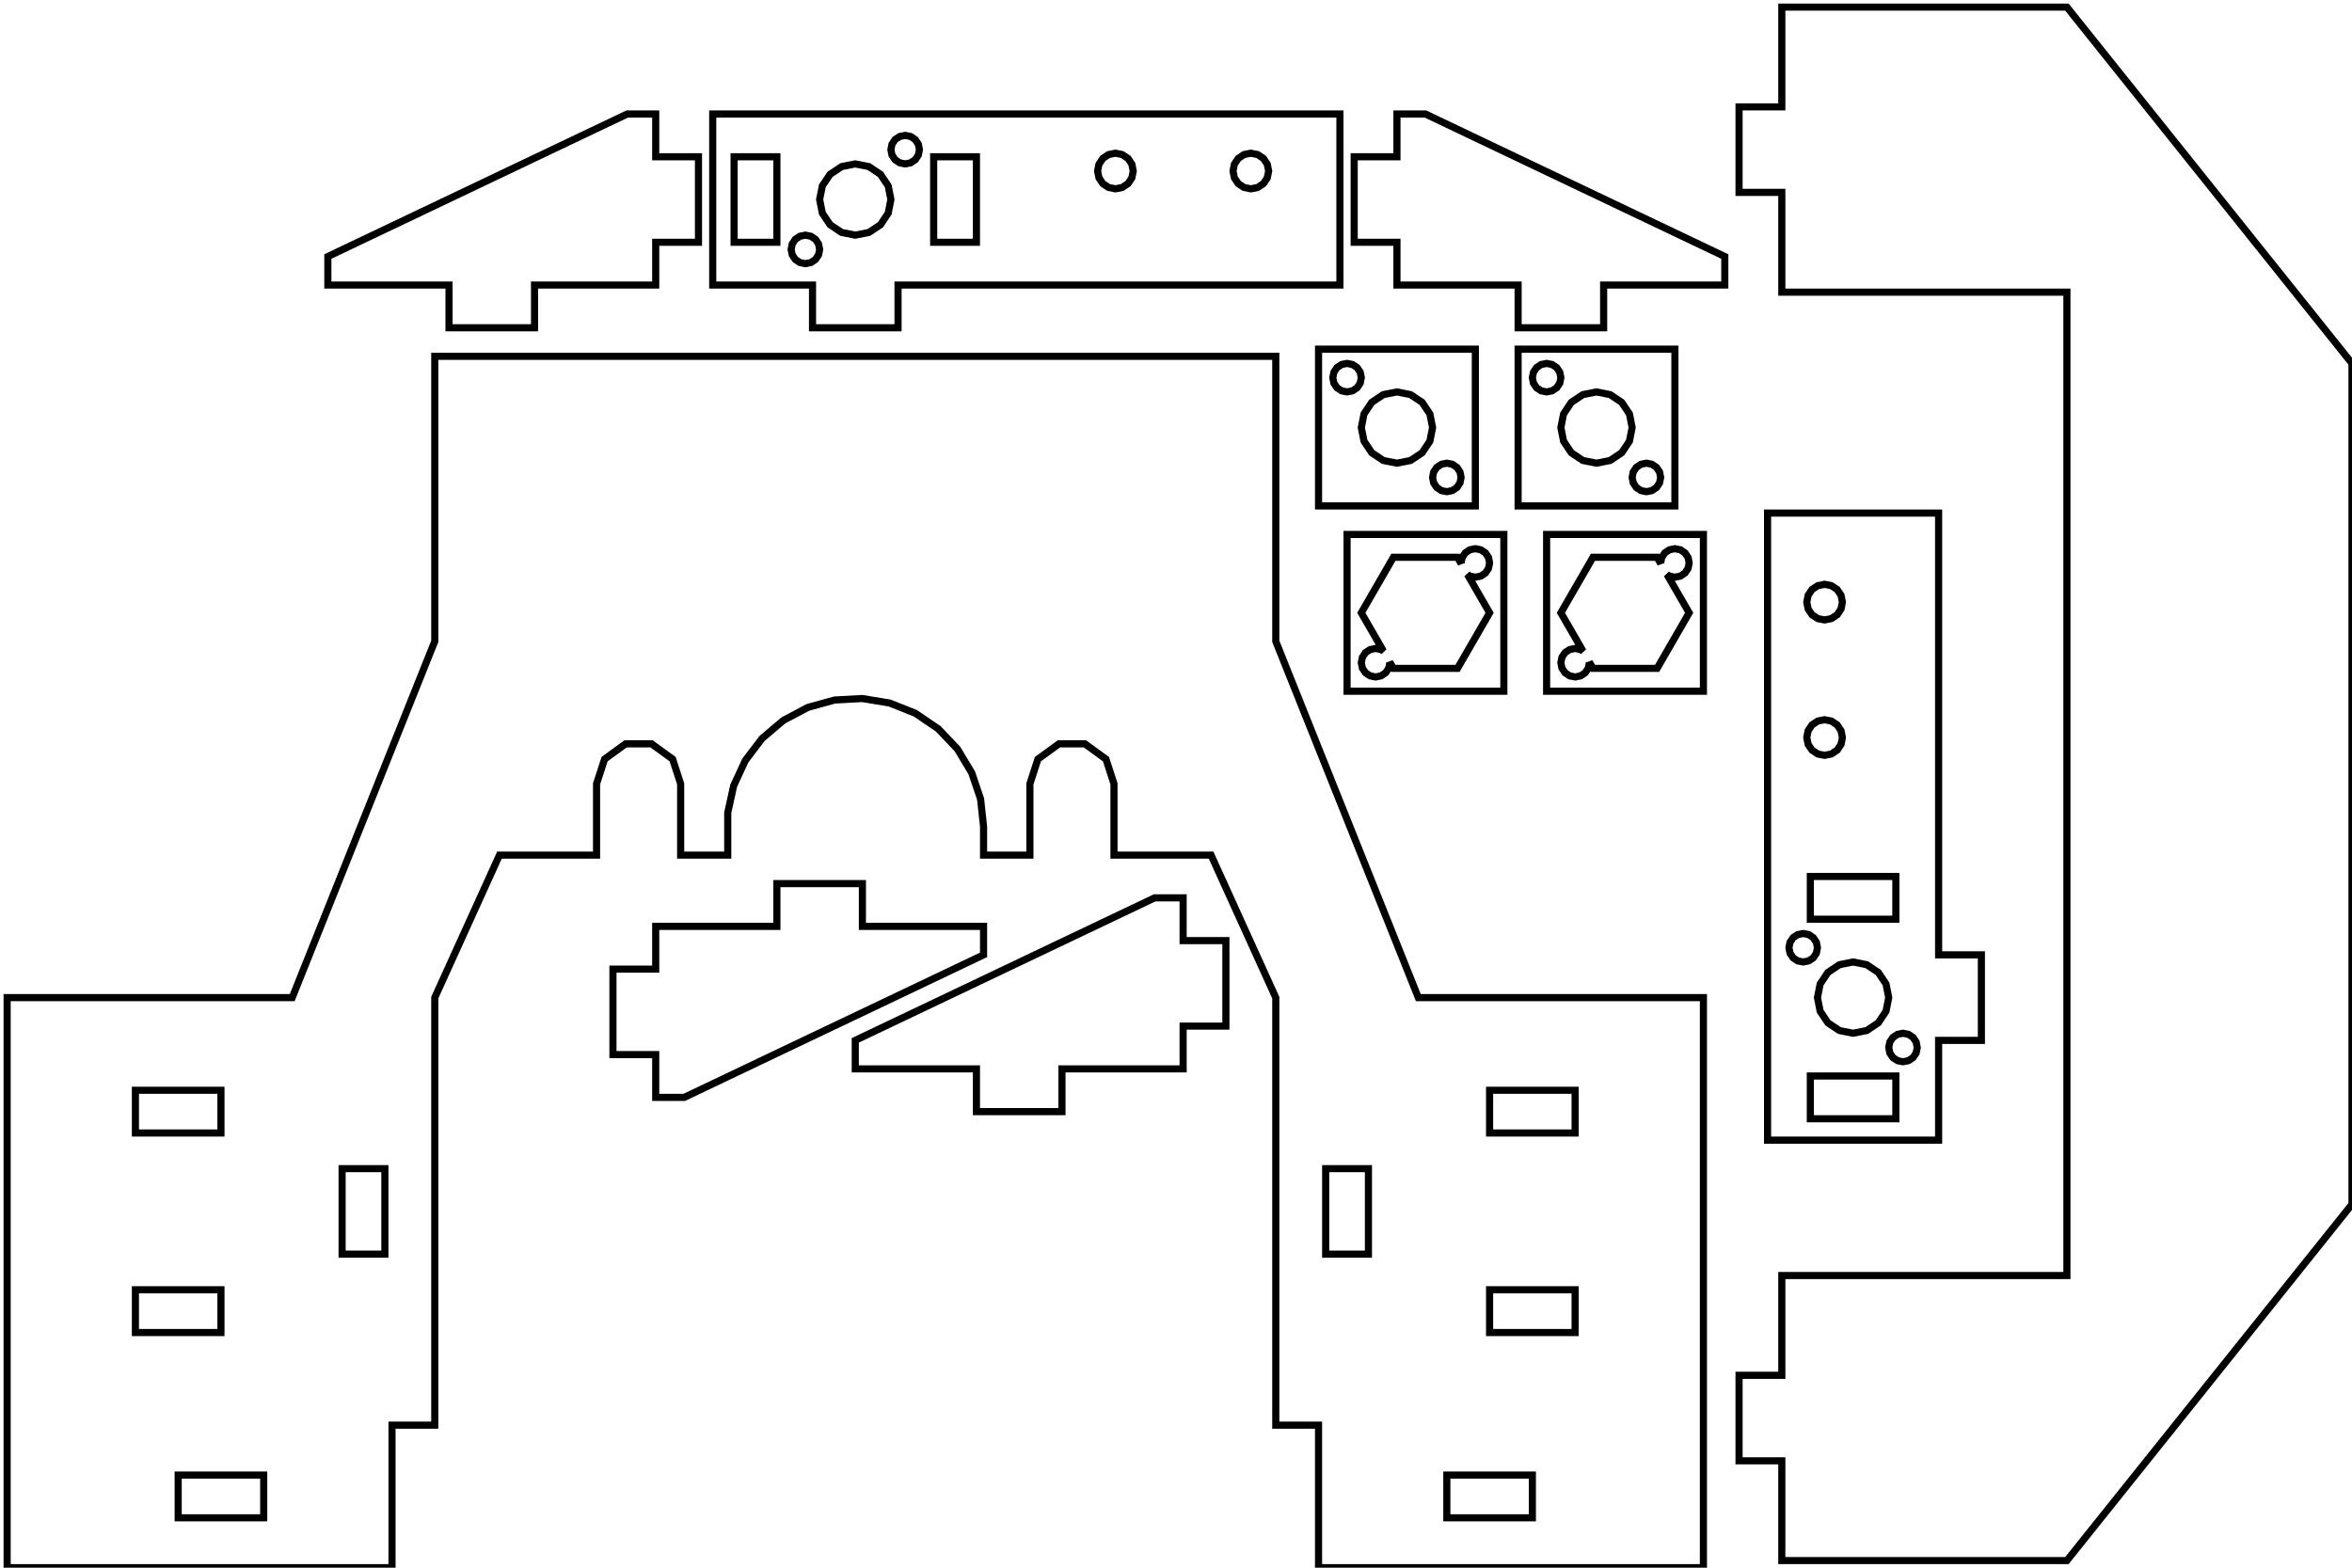 <?xml version="1.0" standalone="no"?>
<!DOCTYPE svg PUBLIC "-//W3C//DTD SVG 1.1//EN" "http://www.w3.org/Graphics/SVG/1.1/DTD/svg11.dtd">
<svg width="165" height="110" viewBox="0 -85 165 110" xmlns="http://www.w3.org/2000/svg" version="1.1">
<title>OpenSCAD Model</title>
<path d="
M 165,-0.5 L 165,-59.5 L 145,-84.5 L 125,-84.5 L 125,-77.5 L 122,-77.5
 L 122,-71.5 L 125,-71.5 L 125,-64.5 L 145,-64.5 L 145,4.5 L 125,4.5
 L 125,11.5 L 122,11.5 L 122,17.5 L 125,17.5 L 125,24.5 L 145,24.5
 z
M 112.5,-65 L 121,-65 L 121,-67 L 100,-77 L 98,-77 L 98,-74
 L 95,-74 L 95,-68 L 98,-68 L 98,-65 L 106.5,-65 L 106.5,-62
 L 112.5,-62 z
M 37.5,-65 L 46,-65 L 46,-68 L 49,-68 L 49,-74 L 46,-74
 L 46,-77 L 44,-77 L 23,-67 L 23,-65 L 31.5,-65 L 31.5,-62
 L 37.5,-62 z
M 63,-65 L 94,-65 L 94,-77 L 50,-77 L 50,-65 L 57,-65
 L 57,-62 L 63,-62 z
M 63.117,-73.576 L 62.793,-73.793 L 62.576,-74.117 L 62.5,-74.5 L 62.576,-74.883 L 62.793,-75.207
 L 63.117,-75.424 L 63.5,-75.5 L 63.883,-75.424 L 64.207,-75.207 L 64.424,-74.883 L 64.5,-74.5
 L 64.424,-74.117 L 64.207,-73.793 L 63.883,-73.576 L 63.5,-73.5 z
M 77.772,-71.845 L 77.366,-72.116 L 77.095,-72.522 L 77,-73 L 77.095,-73.478 L 77.366,-73.884
 L 77.772,-74.155 L 78.25,-74.25 L 78.728,-74.155 L 79.134,-73.884 L 79.405,-73.478 L 79.5,-73
 L 79.405,-72.522 L 79.134,-72.116 L 78.728,-71.845 L 78.25,-71.75 z
M 87.272,-71.845 L 86.866,-72.116 L 86.595,-72.522 L 86.5,-73 L 86.595,-73.478 L 86.866,-73.884
 L 87.272,-74.155 L 87.75,-74.25 L 88.228,-74.155 L 88.634,-73.884 L 88.905,-73.478 L 89,-73
 L 88.905,-72.522 L 88.634,-72.116 L 88.228,-71.845 L 87.75,-71.75 z
M 51.5,-68 L 51.5,-74 L 54.5,-74 L 54.5,-68 z
M 65.5,-68 L 65.5,-74 L 68.5,-74 L 68.5,-68 z
M 59.043,-68.69 L 58.232,-69.232 L 57.69,-70.043 L 57.5,-71 L 57.69,-71.957 L 58.232,-72.768
 L 59.043,-73.31 L 60,-73.5 L 60.957,-73.31 L 61.768,-72.768 L 62.31,-71.957 L 62.5,-71
 L 62.31,-70.043 L 61.768,-69.232 L 60.957,-68.69 L 60,-68.5 z
M 56.117,-66.576 L 55.793,-66.793 L 55.576,-67.117 L 55.5,-67.5 L 55.576,-67.883 L 55.793,-68.207
 L 56.117,-68.424 L 56.5,-68.5 L 56.883,-68.424 L 57.207,-68.207 L 57.424,-67.883 L 57.5,-67.5
 L 57.424,-67.117 L 57.207,-66.793 L 56.883,-66.576 L 56.5,-66.5 z
M 103.5,-60.5 L 92.5,-60.5 L 92.5,-49.5 L 103.5,-49.5 z
M 94.117,-57.576 L 93.793,-57.793 L 93.576,-58.117 L 93.5,-58.5 L 93.576,-58.883 L 93.793,-59.207
 L 94.117,-59.424 L 94.5,-59.5 L 94.883,-59.424 L 95.207,-59.207 L 95.424,-58.883 L 95.5,-58.5
 L 95.424,-58.117 L 95.207,-57.793 L 94.883,-57.576 L 94.5,-57.5 z
M 97.043,-52.69 L 96.232,-53.232 L 95.69,-54.043 L 95.5,-55 L 95.69,-55.957 L 96.232,-56.768
 L 97.043,-57.31 L 98,-57.5 L 98.957,-57.31 L 99.768,-56.768 L 100.31,-55.957 L 100.5,-55
 L 100.31,-54.043 L 99.768,-53.232 L 98.957,-52.69 L 98,-52.5 z
M 101.117,-50.576 L 100.793,-50.793 L 100.576,-51.117 L 100.5,-51.5 L 100.576,-51.883 L 100.793,-52.207
 L 101.117,-52.424 L 101.5,-52.5 L 101.883,-52.424 L 102.207,-52.207 L 102.424,-51.883 L 102.5,-51.5
 L 102.424,-51.117 L 102.207,-50.793 L 101.883,-50.576 L 101.5,-50.5 z
M 117.5,-60.5 L 106.5,-60.5 L 106.5,-49.5 L 117.5,-49.5 z
M 108.117,-57.576 L 107.793,-57.793 L 107.576,-58.117 L 107.5,-58.5 L 107.576,-58.883 L 107.793,-59.207
 L 108.117,-59.424 L 108.5,-59.5 L 108.883,-59.424 L 109.207,-59.207 L 109.424,-58.883 L 109.5,-58.5
 L 109.424,-58.117 L 109.207,-57.793 L 108.883,-57.576 L 108.5,-57.5 z
M 111.043,-52.69 L 110.232,-53.232 L 109.69,-54.043 L 109.5,-55 L 109.69,-55.957 L 110.232,-56.768
 L 111.043,-57.31 L 112,-57.5 L 112.957,-57.31 L 113.768,-56.768 L 114.31,-55.957 L 114.5,-55
 L 114.31,-54.043 L 113.768,-53.232 L 112.957,-52.69 L 112,-52.5 z
M 115.117,-50.576 L 114.793,-50.793 L 114.576,-51.117 L 114.5,-51.5 L 114.576,-51.883 L 114.793,-52.207
 L 115.117,-52.424 L 115.5,-52.5 L 115.883,-52.424 L 116.207,-52.207 L 116.424,-51.883 L 116.5,-51.5
 L 116.424,-51.117 L 116.207,-50.793 L 115.883,-50.576 L 115.5,-50.5 z
M 27.5,15 L 30.5,15 L 30.5,-15 L 35.04,-25 L 41.85,-25 L 41.85,-30
 L 42.413,-31.734 L 43.888,-32.806 L 45.712,-32.806 L 47.187,-31.734 L 47.75,-30 L 47.75,-25
 L 51.053,-25 L 51.053,-27.973 L 51.471,-29.874 L 52.288,-31.64 L 53.466,-33.189 L 54.949,-34.449
 L 56.669,-35.361 L 58.544,-35.881 L 60.487,-35.987 L 62.408,-35.672 L 64.216,-34.952 L 65.826,-33.859
 L 67.165,-32.447 L 68.168,-30.779 L 68.79,-28.935 L 69,-27 L 69,-25 L 72.25,-25
 L 72.25,-30 L 72.813,-31.734 L 74.288,-32.806 L 76.112,-32.806 L 77.587,-31.734 L 78.15,-30
 L 78.15,-25 L 84.96,-25 L 89.5,-15 L 89.5,15 L 92.5,15 L 92.5,25
 L 119.5,25 L 119.5,-15 L 99.5,-15 L 89.5,-40 L 89.5,-60 L 30.5,-60
 L 30.5,-40 L 20.5,-15 L 0.5,-15 L 0.5,25 L 27.5,25 z
M 9.5,-5.5 L 9.5,-8.5 L 15.5,-8.5 L 15.5,-5.5 z
M 104.5,-5.5 L 104.5,-8.5 L 110.5,-8.5 L 110.5,-5.5 z
M 24,3 L 24,-3 L 27,-3 L 27,3 z
M 93,3 L 93,-3 L 96,-3 L 96,3 z
M 9.5,8.5 L 9.5,5.5 L 15.5,5.5 L 15.5,8.5 z
M 104.5,8.5 L 104.5,5.5 L 110.5,5.5 L 110.5,8.5 z
M 12.5,21.5 L 12.5,18.5 L 18.5,18.5 L 18.5,21.5 z
M 101.5,21.5 L 101.5,18.5 L 107.5,18.5 L 107.5,21.5 z
M 136,-12 L 139,-12 L 139,-18 L 136,-18 L 136,-49 L 124,-49
 L 124,-5 L 136,-5 z
M 127.522,-41.595 L 127.116,-41.866 L 126.845,-42.272 L 126.75,-42.75 L 126.845,-43.228 L 127.116,-43.634
 L 127.522,-43.905 L 128,-44 L 128.478,-43.905 L 128.884,-43.634 L 129.155,-43.228 L 129.25,-42.75
 L 129.155,-42.272 L 128.884,-41.866 L 128.478,-41.595 L 128,-41.5 z
M 127.522,-32.095 L 127.116,-32.366 L 126.845,-32.772 L 126.75,-33.25 L 126.845,-33.728 L 127.116,-34.134
 L 127.522,-34.405 L 128,-34.5 L 128.478,-34.405 L 128.884,-34.134 L 129.155,-33.728 L 129.25,-33.25
 L 129.155,-32.772 L 128.884,-32.366 L 128.478,-32.095 L 128,-32 z
M 127,-20.5 L 127,-23.5 L 133,-23.5 L 133,-20.5 z
M 126.117,-17.576 L 125.793,-17.793 L 125.576,-18.117 L 125.5,-18.5 L 125.576,-18.883 L 125.793,-19.207
 L 126.117,-19.424 L 126.5,-19.5 L 126.883,-19.424 L 127.207,-19.207 L 127.424,-18.883 L 127.5,-18.5
 L 127.424,-18.117 L 127.207,-17.793 L 126.883,-17.576 L 126.5,-17.5 z
M 129.043,-12.69 L 128.232,-13.232 L 127.69,-14.043 L 127.5,-15 L 127.69,-15.957 L 128.232,-16.768
 L 129.043,-17.31 L 130,-17.5 L 130.957,-17.31 L 131.768,-16.768 L 132.31,-15.957 L 132.5,-15
 L 132.31,-14.043 L 131.768,-13.232 L 130.957,-12.69 L 130,-12.5 z
M 133.117,-10.576 L 132.793,-10.793 L 132.576,-11.117 L 132.5,-11.5 L 132.576,-11.883 L 132.793,-12.207
 L 133.117,-12.424 L 133.5,-12.5 L 133.883,-12.424 L 134.207,-12.207 L 134.424,-11.883 L 134.5,-11.5
 L 134.424,-11.117 L 134.207,-10.793 L 133.883,-10.576 L 133.5,-10.5 z
M 127,-6.5 L 127,-9.5 L 133,-9.5 L 133,-6.5 z
M 105.5,-47.5 L 94.5,-47.5 L 94.5,-36.5 L 105.5,-36.5 z
M 96.117,-37.576 L 95.793,-37.793 L 95.576,-38.117 L 95.5,-38.5 L 95.576,-38.883 L 95.793,-39.207
 L 96.117,-39.424 L 96.5,-39.5 L 96.883,-39.424 L 97.053,-39.31 L 95.5,-42 L 97.75,-45.897
 L 102.25,-45.897 L 102.511,-45.445 L 102.5,-45.5 L 102.576,-45.883 L 102.793,-46.207 L 103.117,-46.424
 L 103.5,-46.5 L 103.883,-46.424 L 104.207,-46.207 L 104.424,-45.883 L 104.5,-45.5 L 104.424,-45.117
 L 104.207,-44.793 L 103.883,-44.576 L 103.5,-44.5 L 103.117,-44.576 L 102.947,-44.69 L 104.5,-42
 L 102.25,-38.103 L 97.75,-38.103 L 97.489,-38.555 L 97.5,-38.5 L 97.424,-38.117 L 97.207,-37.793
 L 96.883,-37.576 L 96.5,-37.5 z
M 119.5,-47.5 L 108.5,-47.5 L 108.5,-36.5 L 119.5,-36.5 z
M 110.117,-37.576 L 109.793,-37.793 L 109.576,-38.117 L 109.5,-38.5 L 109.576,-38.883 L 109.793,-39.207
 L 110.117,-39.424 L 110.5,-39.5 L 110.883,-39.424 L 111.053,-39.31 L 109.5,-42 L 111.75,-45.897
 L 116.25,-45.897 L 116.511,-45.445 L 116.5,-45.5 L 116.576,-45.883 L 116.793,-46.207 L 117.117,-46.424
 L 117.5,-46.5 L 117.883,-46.424 L 118.207,-46.207 L 118.424,-45.883 L 118.5,-45.5 L 118.424,-45.117
 L 118.207,-44.793 L 117.883,-44.576 L 117.5,-44.5 L 117.117,-44.576 L 116.947,-44.69 L 118.5,-42
 L 116.25,-38.103 L 111.75,-38.103 L 111.489,-38.555 L 111.5,-38.5 L 111.424,-38.117 L 111.207,-37.793
 L 110.883,-37.576 L 110.5,-37.5 z
M 69,-18 L 69,-20 L 60.5,-20 L 60.5,-23 L 54.5,-23 L 54.5,-20
 L 46,-20 L 46,-17 L 43,-17 L 43,-11 L 46,-11 L 46,-8
 L 48,-8 z
M 74.5,-10 L 83,-10 L 83,-13 L 86,-13 L 86,-19 L 83,-19
 L 83,-22 L 81,-22 L 60,-12 L 60,-10 L 68.5,-10 L 68.5,-7
 L 74.5,-7 z
" stroke="black" fill="none" stroke-width="0.5"/></svg>
